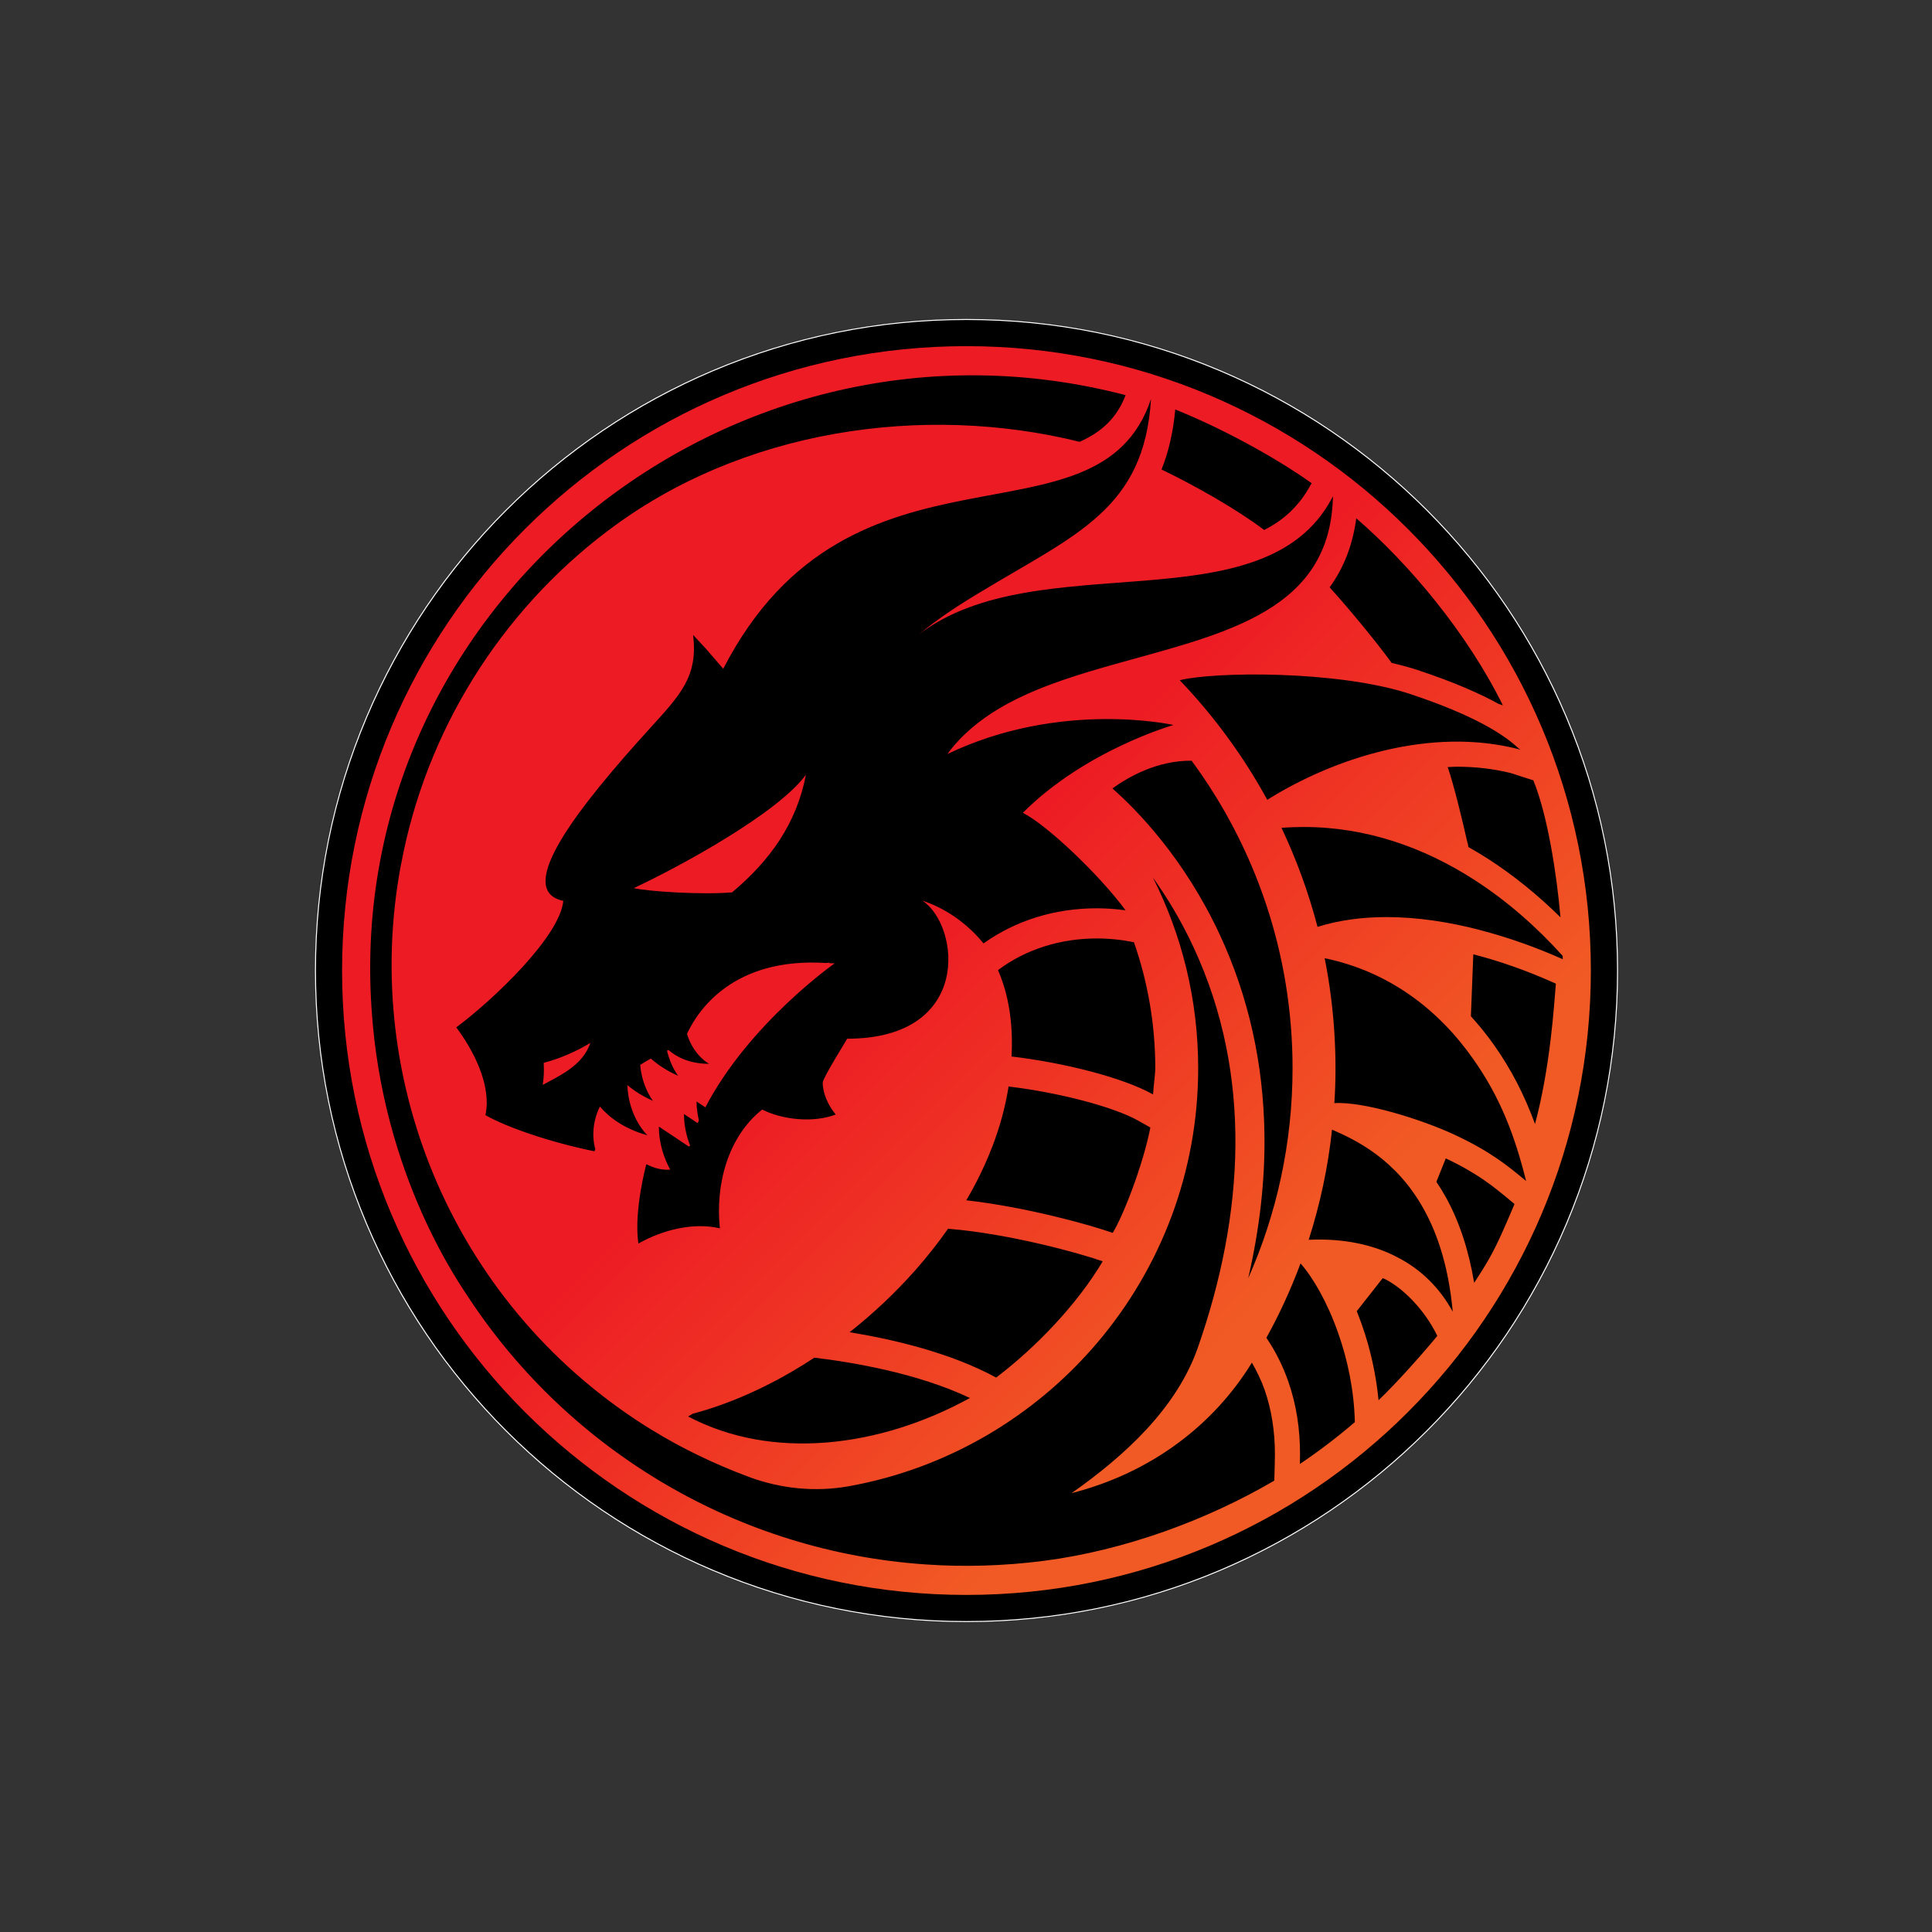 <?xml version="1.0" encoding="UTF-8"?><svg xmlns="http://www.w3.org/2000/svg" xmlns:xlink="http://www.w3.org/1999/xlink" viewBox="0 0 1920 1920"><rect x="0" y="0" width="1920" height="1920" fill="#333333" stroke="none"/><defs><style>.cls-1{fill:url(#linear-gradient-2);}.cls-2{fill:#fff;}.cls-3{fill:url(#linear-gradient-3);}.cls-4{fill:url(#linear-gradient);}</style><linearGradient id="linear-gradient" x1="497.1" y1="607.97" x2="1217.77" y2="1328.64" gradientTransform="matrix(1, 0, 0, 1, 0, 0)" gradientUnits="userSpaceOnUse"><stop offset="0" stop-color="#ed1c24"/><stop offset=".51" stop-color="#ed1c24"/><stop offset="1" stop-color="#f15a24"/></linearGradient><linearGradient id="linear-gradient-2" x1="305.41" y1="799.66" x2="1026.07" y2="1520.32" xlink:href="#linear-gradient"/><linearGradient id="linear-gradient-3" x1="550.5" y1="554.56" x2="1271.18" y2="1275.23" xlink:href="#linear-gradient"/></defs><g id="Layer_3"><g><path d="M960.5,1611.5c-87.34,0-172.08-17.11-251.84-50.84-77.04-32.59-146.24-79.24-205.66-138.66-59.42-59.42-106.07-128.61-138.66-205.66-33.74-79.77-50.84-164.5-50.84-251.84s17.11-172.08,50.84-251.84c32.59-77.04,79.24-146.24,138.66-205.66s128.61-106.07,205.66-138.66c79.76-33.74,164.5-50.84,251.84-50.84s172.08,17.11,251.84,50.84c77.04,32.59,146.24,79.24,205.66,138.66,59.42,59.42,106.07,128.61,138.66,205.66,33.74,79.76,50.84,164.5,50.84,251.84s-17.11,172.08-50.84,251.84c-32.59,77.04-79.24,146.24-138.66,205.66-59.42,59.42-128.61,106.07-205.66,138.66-79.77,33.74-164.5,50.84-251.84,50.84Z"/><path class="cls-2" d="M960.5,318c87.28,0,171.94,17.09,251.65,50.8,38.31,16.2,75.26,36.26,109.82,59.61,34.23,23.13,66.43,49.69,95.68,78.94,29.26,29.26,55.82,61.45,78.94,95.68,23.35,34.56,43.4,71.51,59.61,109.82,33.71,79.7,50.8,164.37,50.8,251.65s-17.09,171.94-50.8,251.65c-16.2,38.31-36.26,75.26-59.61,109.82-23.13,34.23-49.69,66.43-78.94,95.68-29.26,29.26-61.45,55.82-95.68,78.94-34.56,23.35-71.51,43.4-109.82,59.61-79.7,33.71-164.37,50.8-251.65,50.8s-171.94-17.09-251.65-50.8c-38.31-16.2-75.26-36.26-109.82-59.61-34.23-23.13-66.43-49.69-95.68-78.94-29.26-29.26-55.82-61.45-78.94-95.68-23.35-34.56-43.4-71.51-59.61-109.82-33.71-79.7-50.8-164.37-50.8-251.65s17.09-171.94,50.8-251.65c16.2-38.31,36.26-75.26,59.61-109.82,23.13-34.23,49.69-66.43,78.94-95.68,29.26-29.26,61.45-55.82,95.68-78.94,34.56-23.35,71.51-43.4,109.82-59.61,79.7-33.71,164.37-50.8,251.65-50.8m0-1c-357.6,0-647.5,289.9-647.5,647.5s289.9,647.5,647.5,647.5,647.5-289.9,647.5-647.5S1318.1,317,960.5,317h0Z"/></g></g><g id="Layer_2"><path class="cls-4" d="M629.85,882.58c14.41,3.41,67.67,6.76,97.64,4.26,37.86-31.72,64.13-68.48,73.43-116.91-27.71,38.11-125.36,91.33-171.06,112.65Z"/><path class="cls-1" d="M540.51,1063.33c0,4.78-.34,9.63-1.19,14.84,19.7-10.57,39.82-20.04,47.41-41.78-13.73,8.44-31.46,16.11-46.38,19.78,.09,2.39,.17,4.77,.17,7.16Z"/><path class="cls-3" d="M960.46,344c-342.7,0-620.51,277.81-620.51,620.51s277.81,620.51,620.51,620.51,620.51-277.81,620.51-620.51S1303.16,344,960.46,344Zm592.58,609.25c-25.84-11.51-53.63-21.57-82.11-28.91v-.09c-30.95-8.02-62.5-12.87-92.94-12.87-23.88,0-47.07,2.98-68.64,9.72-8.95-34.19-20.98-67.1-35.81-98.4,7.42-.6,14.75-.85,22.08-.85,61.65,0,119.12,19.95,169.93,52.78,31.97,20.64,61.31,46.3,87.4,75.29v.09c.09,1.02,.09,2.13,.09,3.24Zm-340.99-24.74c-35.36-75.78-82.18-123.49-106.52-144.95,16.13-11.72,44.7-27.86,78.67-27.58,63.05,85.58,100.33,191.22,100.33,305.55,0,74.33-15.78,144.98-44.09,208.83,11.33-49.05,16.79-96.85,16.16-142.99-.96-70.66-15.96-137.56-44.56-198.87Zm-367.7,395.42h0c11.67-9.2,22.98-18.95,33.84-29.18,10.85-10.23,21.25-20.94,31.1-32.04,11.81-13.33,22.82-27.24,32.87-41.59,60.64,4.79,131.66,24.53,153.61,32.33l.08,.04c-25.55,43.08-66.53,85.59-105.86,115.52-45.4-24.68-102.33-38.02-145.64-45.06Zm119.53,65.4c-89.45,49.14-196.24,62.55-280.03,18.35,1.54-.94,3.03-1.84,4.53-2.7,2.55-.68,5.1-1.39,7.65-2.14,2.55-.74,5.11-1.52,7.66-2.33,2.56-.81,5.11-1.65,7.67-2.52,5.11-1.74,10.22-3.62,15.33-5.61,10.21-3.98,20.39-8.45,30.5-13.37,5.05-2.46,10.09-5.03,15.1-7.71,5.01-2.68,9.99-5.47,14.95-8.36,3.72-2.17,7.41-4.4,11.09-6.68,3.68-2.28,7.33-4.62,10.97-7.02,37.35,4.46,102.6,15.28,154.59,40.08Zm-3.56-196.5c4.96-8.46,9.57-17.05,13.8-25.72,1.41-2.89,2.78-5.8,4.1-8.71,2.91-6.41,5.62-12.87,8.1-19.37,7.44-19.49,12.88-39.33,15.99-59.28,49.11,5.84,103.98,19.96,128.89,33.97l12.02,6.78c-7.08,36.37-26.48,86.83-37.42,104.73-22.66-8.05-86.08-25.7-145.49-32.4Zm44.99-142.9c.34-6.79,.41-13.29,.23-19.52-.12-4.15-.34-8.18-.66-12.08-.16-1.95-.35-3.88-.56-5.77-.26-2.37-.56-4.69-.9-6.96-.67-4.55-1.48-8.92-2.42-13.12-.47-2.1-.97-4.15-1.5-6.17-.85-3.22-1.77-6.33-2.77-9.34-1.49-4.51-3.13-8.78-4.9-12.82v-.07c28.43-21.35,63.19-31.46,98.14-31.46,12.36,0,24.72,1.27,36.93,3.78,13.71,39.22,21.2,81.32,21.2,125.15,0,6.22-1.95,19.82-2.21,26.07-29.97-16.82-88.92-31.61-140.58-37.68Zm545.48-138.3c-22.58-22.28-46.59-41.73-71.69-57.93-6.56-4.24-13.18-8.17-19.83-11.93-.37-2.37-.72-4.31-.95-4.37-4.74-21.22-13.53-57.62-19.6-75.06,3.03-.11,6.11-.39,9.1-.39,18.67,0,36.7,2.13,53.62,6.33l22.37,7.2c14.11,34.34,23.25,93.19,26.98,136.17Zm-39.19-166.5c-.21,.05-.46-.02-.78-.19-88.77-23.5-185.86,8.83-251.43,49.9-23.7-43.4-53.04-83.39-86.97-118.86,33.93-8.48,155.63-9.97,227.75,13.3,88.7,29.21,106.23,53.22,110.66,55.66,.26,.07,.52,.12,.78,.19Zm-18.05-44.16c-1.39-.44-2.83-.97-4.24-1.44-17.77-9.8-43.6-21.51-81.5-33.99-7.95-2.57-16.29-4.78-24.8-6.74-15.09-20.92-44.33-56.19-61.63-75.12,13.46-18.51,22.79-40.92,26.46-68.62,52.59,45.45,110.01,113.74,145.71,185.91Zm-325.58-294.04c45.01,18.12,97.54,46.3,135.51,73.23-.07,.21-.21,.59-.19,.56l-.94,1.32-.77,1.43c-2.41,4.51-5.15,8.62-8.06,12.52-.72,.97-1.48,1.88-2.23,2.81-2.57,3.19-5.27,6.21-8.17,9-.51,.5-1,1.02-1.52,1.51-7.47,6.89-15.92,12.62-25.26,17.39h0c-27.86-21.04-69.13-44.26-102.03-60.13,6.88-17.08,11.54-36.72,13.66-59.64Zm155.62,88.3c.41-.6,.79-1.27,1.12-1.99,0,.97-.11,1.8-.11,2.73-4.12,116.49-117.09,135.37-228.01,167.29-37.08,10.68-73.3,22.77-103.68,40.87h-.07c-19.78,11.84-37.76,26.59-51.24,45.17,112.3-53.79,223.32-29.07,224.56-28.84-1.24,.52-87.31,24.95-149.68,87.31,23.14,11.57,74.83,60.06,102.12,96.89-9.53-1.3-19.11-2.01-28.63-2.01-41.76,0-80.55,12.07-112.53,34.88-11.75-14.43-31.98-32.88-60.71-42.48,37.42,24.95,49.89,137.21-74.84,137.21-2.06,3.86-24.27,39.18-24.27,43.64,0,10.71,5.39,22.59,12.89,31.69-21.54,8.32-52.22,5.58-73.08-4.94-34.39,27.34-46.56,75.1-42.03,118.03-26.86-6.18-57.09,1.72-80.98,15.13-4.76-32.74,7.9-78.81,7.9-78.81,9.89,4.94,17.75,5.92,23.71,5.32-5.77-10.75-11.24-25.32-11.24-42.74l29.78,19.85c.67-.52,.6-.49,1.24-.97-3.41-9.03-6.07-19.44-6.07-31.35l13.6,9.06c.41-.9,.82-1.76,1.24-2.62-1.35-5.92-2.36-12.14-2.36-18.92l8.76,5.84c43.75-83.72,128.44-143.05,128.44-143.05-1.99-.19-3.75-.15-5.66-.3,.19-.15,.41-.37,.6-.52-1.09,.11-2.21,.26-3.33,.41-92.75-5.92-127.73,47.61-138.29,70.38,6.52,21.76,21.95,29.82,21.95,29.82-20,0-32.7-7.12-40.34-13.75-.49,.22-1.01,.41-1.46,.64,3.71,15.99,11.09,25.02,11.09,25.02-11.35-4.98-20.15-10.94-27.19-17.12-3.78,2.06-7.23,4.16-10.56,6.29,1.95,21.99,12.14,34.95,12.77,35.73-10.49-4.57-18.77-10-25.55-15.69,1.35,32.89,19.97,49.89,19.97,49.89-23.3-6.48-38.02-17.79-47.27-28.58-9.51,19.78-6.29,36.37-4.5,42.4-.3,.71-.6,1.42-.86,2.1-43.49-8.84-86.6-23.6-108.37-35.92,.79-4.01,1.31-8.09,1.31-12.21,0-25.85-14.31-53.56-30.27-75.03,37.46-27.91,103.08-90.65,106.34-125.71-50.33-10.75,15.96-94.33,86.54-171.98,30.08-33.1,47.45-51.19,42.46-92.32,4.42,4.76,8.77,9.36,12.89,13.9,1.76,1.95,15.38,17.76,17.07,19.74,127.36-247.22,372.75-111.14,425.12-268.12-6.7,109.75-74.88,134.59-169.42,191.86-20.98,12.51-41.8,26.07-61.06,41.95,118.03-90.01,341.76-6.93,410.2-135.07Zm-56.73,958.99l-.47,17.19c-67.02,39.29-148.86,69.36-229.12,79.75-40.37,5.2-80.49,6.15-116.9,3.58-186.39-12.46-353.23-112.14-453.78-263.81-7.52-11.91-86.69-120.85-97.37-289.05-26.94-401.39,358-711.62,749.39-609.17-8.58,22.38-23.35,36.36-45.66,46.36-155.21-38.41-336.34-12.51-469.59,88.99h-.09c-105.66,80.15-179.83,197.8-204.64,330.66-.09,0-.09,.09-.09,.09v.09c-41.17,217.85,55.32,443.54,250.08,562.67h.09c27.18,16.77,60.15,33,95.23,46.07,31.81,11.85,66.25,15.36,99.65,9.35,197.13-35.47,347.15-208.25,347.15-415.41,0-68.08-16.22-132.44-44.98-189.45,14.03,19.65,28.22,42.96,40.72,69.99,58.68,126.88,50,265.18,3.92,397.14-21.12,60.49-73.08,107.82-125.52,144.63,79.14-20.21,141.21-67.71,179.24-129.72,4.88,8.57,9.27,17.41,12.54,26.75,6.86,19.46,10.34,41.14,10.34,64.43,0,2.93-.09,5.94-.16,8.87Zm24.93,.67c.09-3.15,.17-6.39,.17-9.55,0-24.81-3.5-49.28-11.77-72.73-5.2-14.84-12.28-29.25-21.66-43.14,13.13-23.62,24.39-48.35,33.94-73.92,12.62,14.41,26.77,38.88,37.43,69.32,9.21,26.09,15.77,56.45,16.54,88.42-17.39,14.92-35.64,28.82-54.66,41.61Zm78.2-63.36c-2.43-25.15-7.99-50.69-16.54-74.92-1.61-4.6-3.35-9.11-5.14-13.56l25.83-32.85c.83,.41,1.76,.69,2.58,1.12,17.51,8.85,39.08,30.21,51.66,56.27-16.54,20.07-41.1,47.4-58.39,63.94Zm17.98-142.47c-21.57-11.17-47.58-17.22-77.42-17.22-3.24,0-6.57,.09-9.98,.26,11.26-35.13,19.18-71.71,23.19-109.48,24.05,10.4,63.69,29.5,91.15,78.96,13.98,25.15,24.81,58.24,28.82,101.98-12.88-23.62-31.63-42.29-55.76-54.49Zm105.47-25.49c-10.49,23.47-16.74,33.3-28.43,51.29-5.36-32.27-14.73-61-28.29-85.39-2.96-5.32-6.07-10.24-9.26-14.97l9.35-23.31c31.88,15.09,47.47,28.01,63.85,41.66l4.45,3.71c-2.12,5.02-7.73,18.22-11.68,27.01Zm-48-95.92c-33.07-15.35-89.99-33.11-119.37-31.38,2.97-44.16,.25-94.6-9.63-144.01,63.52,13.13,112.89,50.65,147.68,100.27,27.18,38.54,41.37,76.5,52.52,121.16-17.81-14.84-35.37-29.34-71.2-46.04Zm80.04-10.62c-10.81-29.54-23.88-54.63-40.94-78.82-7.1-10.13-14.81-19.41-22.79-28.29l2.41-61.53,.56,.14c25.74,6.62,52.03,15.89,78.18,27.53l3.31,1.48c-1.73,19.93-5.25,81.77-20.73,139.49Z"/></g></svg>